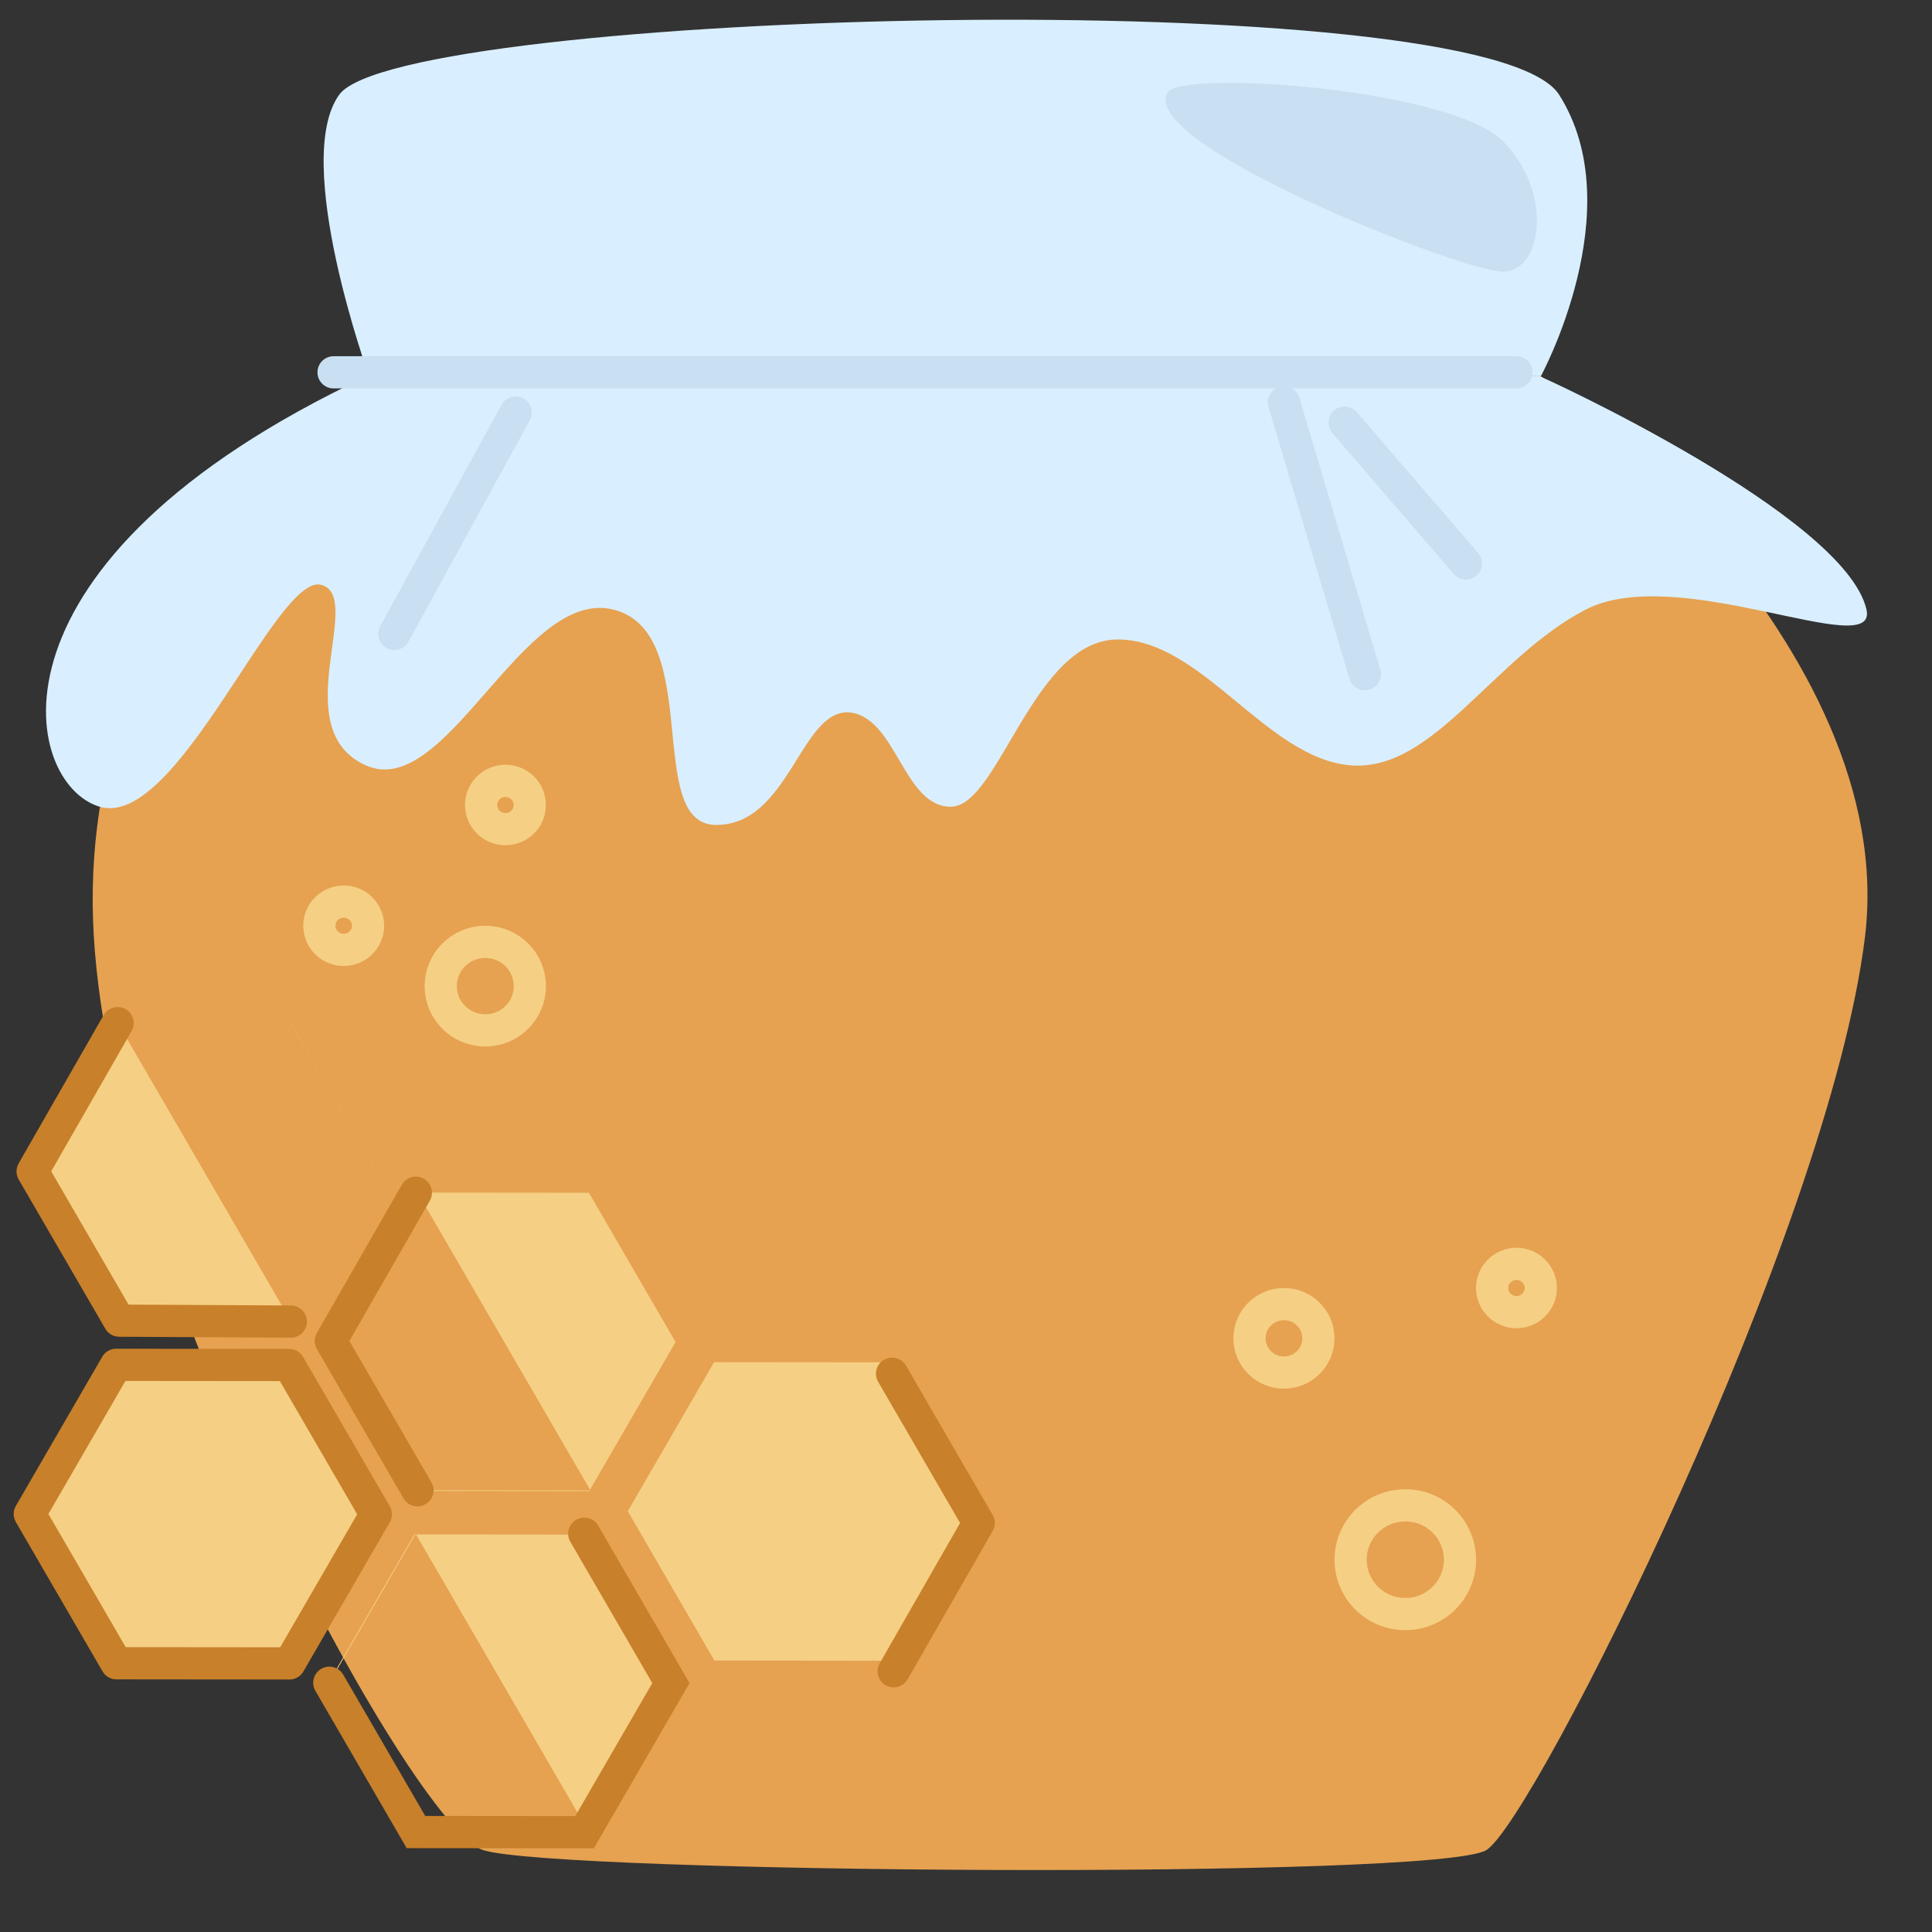 <svg width="60" height="60" viewBox="0 0 60 60" xmlns="http://www.w3.org/2000/svg" fill="none"><rect x="0" y="0" width="60" height="60" fill="#333333" stroke="none"/><g clip-path="url(#a)"><path d="M11.462 11.683h36.393s11.19 8.28 10.061 17.435c-1.129 9.155-10.266 27.413-11.755 28.338-1.489.926-28.95.72-31.158 0-2.207-.72-11.755-18.207-12.114-28.904-.359-10.698 8.572-16.869 8.572-16.869z" fill="#E6A251"/><path d="M10.536 2.94c1.899-2.623 35.623-3.549 37.882 0 2.258 3.549-.565 8.743-.565 8.743h-36.393s-2.413-6.686-.924-8.743z" fill="#D9EFFF"/><path d="M46.666 4.375c-1.57-1.563-9.419-2.188-10.361-1.563-1.256 1.562 9.105 5.625 10.361 5.625 1.256 0 1.57-2.5 0-4.063z" fill="#C8E0F1"/><path d="M57.966 18.934c.359 1.646-5.852-1.491-8.726 0-2.875 1.491-4.723 5.04-7.289 4.834-2.618-.206-4.62-3.909-7.238-3.909-2.618 0-3.696 5.195-5.184 5.195-1.489 0-1.694-2.829-3.183-2.932-1.488-.051-1.848 3.497-4.106 3.497-2.259 0-.359-5.966-3.183-6.686-2.823-.72-5.184 5.966-7.7 4.834-2.515-1.131 0-5.246-1.386-5.606-1.386-.36-4.466 7.612-6.878 6.892-2.413-.72-3.952-7.612 8.316-13.372h36.393c.051 0 9.496 4.32 10.164 7.252z" fill="#D9EFFF"/><path d="M39.875 12.5l2.512 8.438M41.758 13.125l3.768 4.375" stroke="#C8E0F1" stroke-linecap="round"/><path d="M47.852 40c0 .412-.336.75-.756.75s-.756-.338-.756-.75.336-.75.756-.75.756.338.756.75zM11.43 28.75c0 .412-.336.75-.756.75s-.756-.338-.756-.75.336-.75.756-.75.756.338.756.75zM16.455 30.625c0 .757-.617 1.375-1.384 1.375-.767 0-1.384-.618-1.384-1.375s.617-1.375 1.384-1.375c.766 0 1.384.618 1.384 1.375z" stroke="#F5CF84"/><mask id="b"><ellipse cx="37.364" cy="54.688" rx=".942" ry=".938"/></mask><path d="M37.306 54.688l.058-.063v2c1.068 0 1.942-.863 1.942-1.938h-2zm.058-.063l.058.063h-2c0 1.075.874 1.938 1.942 1.938v-2zm.058.063l-.058.063v-2c-1.068 0-1.942.863-1.942 1.938h2zm-.058.063l-.058-.063h2c0-1.075-.874-1.938-1.942-1.938v2z" fill="#F5CF84" mask="url(#b)"/><path d="M16.453 25c0 .412-.336.75-.756.75s-.756-.338-.756-.75.336-.75.756-.75.756.338.756.75zM45.341 48.438c0 .93-.758 1.688-1.698 1.688s-1.698-.758-1.698-1.688c0-.93.758-1.688 1.698-1.688s1.698.758 1.698 1.688zM40.944 41.563c0 .585-.477 1.063-1.07 1.063-.593 0-1.07-.478-1.07-1.063s.477-1.063 1.07-1.063c.593 0 1.07.478 1.07 1.063z" stroke="#F5CF84"/><path d="M10.359 11.563h36.735M16.014 12.813l-3.768 6.875" stroke="#C8E0F1" stroke-linecap="round"/><path d="M12.916 37.037l5.373.005 2.691 4.636-2.682 4.631-5.373-.005-2.691-4.636 2.682-4.631zM12.869 47.653l5.373.005 2.691 4.637-2.682 4.631-5.373-.006-2.691-4.636 2.682-4.631zM3.654 31.77l5.373.005 2.691 4.636-2.682 4.631-5.373-.005-2.691-4.636 2.682-4.631zM9.03 31.775l-5.37-.005 5.38 9.269 2.68-4.629-2.69-4.635zM12.919 56.897l5.37.005-5.38-9.269-2.68 4.629 2.69 4.635zM12.966 46.281l5.37.005-5.38-9.269-2.68 4.629 2.69 4.635zM22.178 42.303l5.373.005 2.691 4.636-2.682 4.631-5.373-.006-2.691-4.636 2.682-4.631z" fill="#F5CF84"/><path d="M10.227 52.259l2.691 4.637 5.236.005 2.682-4.631-2.691-4.64" stroke="#C8802A" stroke-linecap="round"/><path d="M3.607 42.386l5.373.005 2.691 4.637-2.682 4.631-5.373-.005-2.691-4.636 2.682-4.631z" fill="#F5CF84" stroke="#C8802A" stroke-linejoin="round"/><path d="M12.914 37.041l-2.64 4.606 2.69 4.635M9.032 41.043l-5.329-.029-2.69-4.635 2.639-4.605M27.754 51.903l2.64-4.606-2.69-4.635" stroke="#C8802A" stroke-linecap="round" stroke-linejoin="round"/></g><defs><clipPath id="a"><path fill="#fff" d="M0 0h60v60h-60z"/></clipPath></defs></svg>